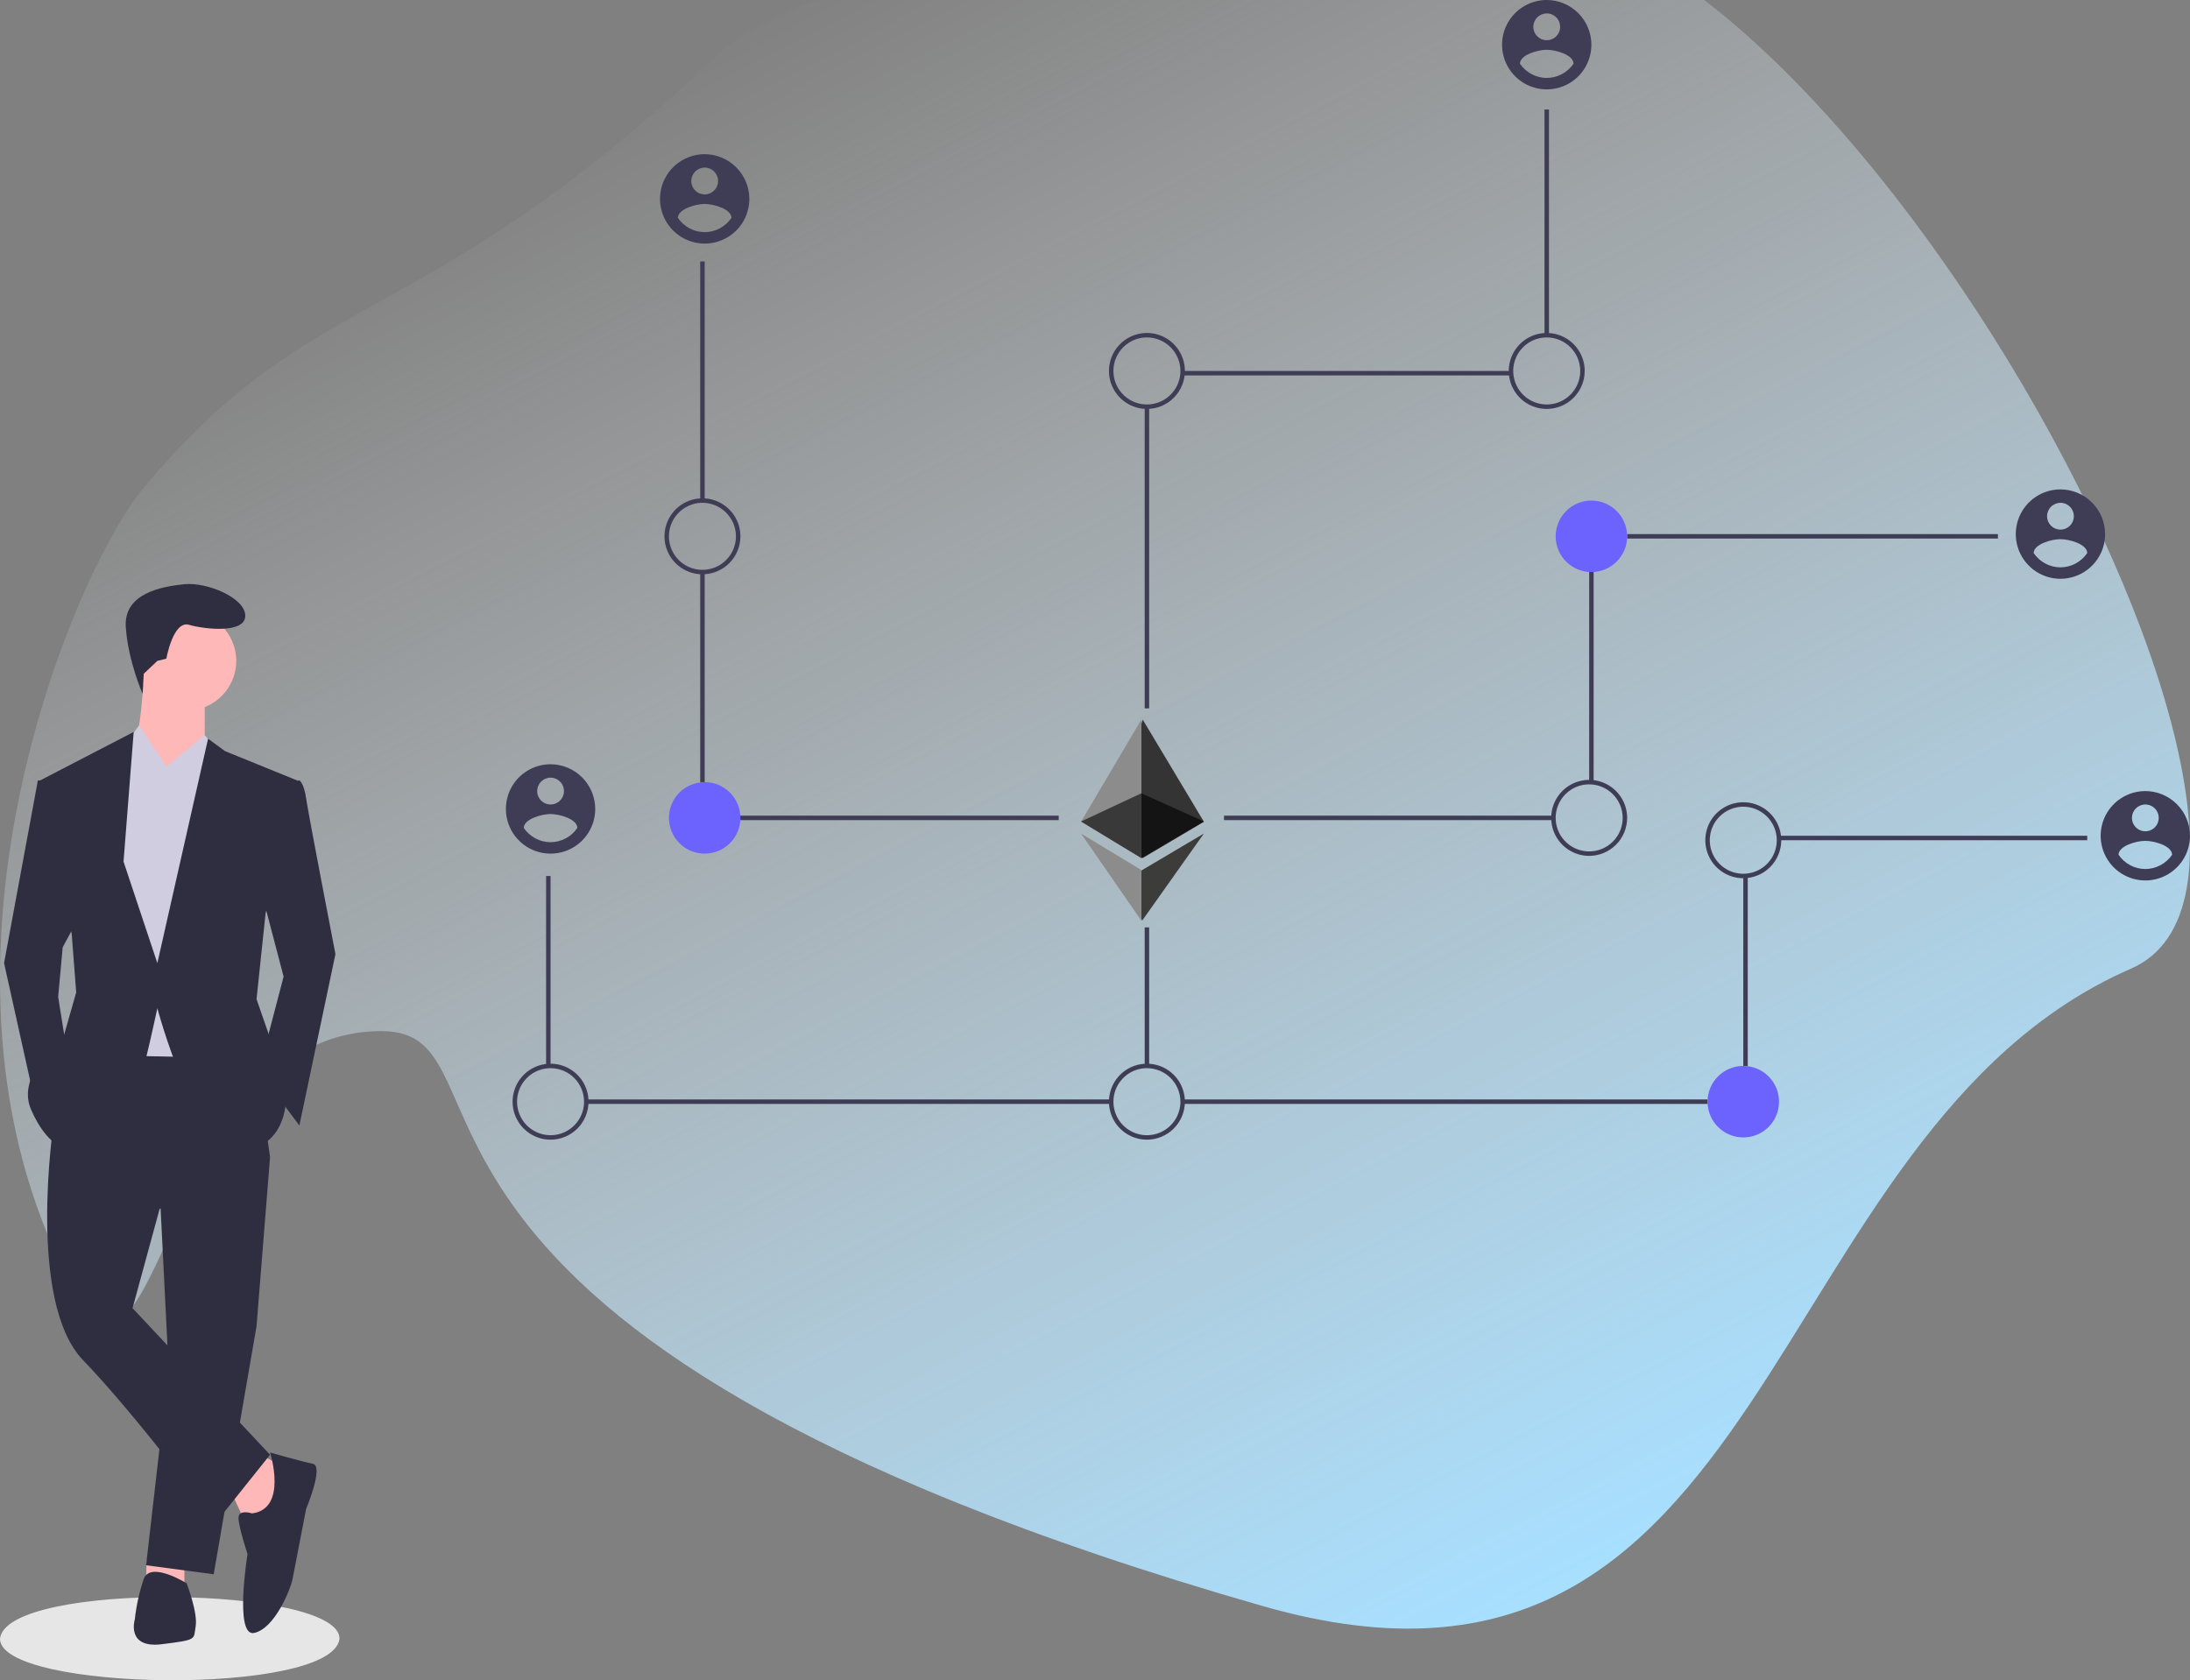 <svg width="679" height="521" viewBox="0 0 679 521" fill="none" xmlns="http://www.w3.org/2000/svg">
<rect x="0" y="0" width="679" height="521" fill="#808080" stroke="none"/>
<g clip-path="url(#clip0)">
<path d="M660.734 300.341C544.515 350.999 551.409 543.79 391.623 498.037C96.585 413.555 164.246 319.73 118.212 319.73C49.538 319.73 49.552 450.933 21.51 397.283C-29.159 300.341 22.736 177.433 44.372 151.467C98.319 86.724 129.643 104.727 222.02 17.48C268.04 -25.984 354.807 11.684 450.028 -23.028C552.6 -60.42 737.77 266.763 660.734 300.341Z" fill="url(#paint0_linear)"/>
<path d="M218.482 81.071H217.097V155.213H218.482V81.071Z" fill="#3F3D56"/>
<path d="M218.482 177.283H217.097V242.52H218.482V177.283Z" fill="#3F3D56"/>
<path d="M328.249 252.914H214.677V254.3H328.249V252.914Z" fill="#3F3D56"/>
<path d="M170.699 271.623H169.314V330.521H170.699V271.623Z" fill="#3F3D56"/>
<path d="M344.519 340.914H181.779V342.3H344.519V340.914Z" fill="#3F3D56"/>
<path d="M480.25 33.953H478.865V103.937H480.25V33.953Z" fill="#3F3D56"/>
<path d="M468.478 115.024H366.655V116.41H468.478V115.024Z" fill="#3F3D56"/>
<path d="M356.291 126.111H354.906V219.654H356.291V126.111Z" fill="#3F3D56"/>
<path d="M217.79 178.079C215.461 178.079 213.185 177.388 211.249 176.094C209.313 174.8 207.804 172.96 206.913 170.807C206.022 168.655 205.789 166.287 206.243 164.002C206.698 161.716 207.819 159.618 209.465 157.97C211.112 156.323 213.209 155.201 215.493 154.746C217.777 154.292 220.144 154.525 222.295 155.417C224.446 156.308 226.285 157.818 227.578 159.755C228.872 161.692 229.562 163.97 229.562 166.3C229.559 169.423 228.317 172.417 226.11 174.625C223.903 176.833 220.911 178.076 217.79 178.079ZM217.79 155.906C215.735 155.906 213.727 156.515 212.019 157.658C210.31 158.8 208.979 160.423 208.193 162.322C207.407 164.221 207.201 166.311 207.602 168.327C208.003 170.343 208.992 172.195 210.445 173.649C211.897 175.103 213.748 176.093 215.763 176.494C217.778 176.895 219.867 176.689 221.765 175.902C223.663 175.115 225.285 173.783 226.427 172.074C227.568 170.365 228.177 168.355 228.177 166.3C228.174 163.544 227.079 160.902 225.132 158.954C223.184 157.005 220.544 155.909 217.79 155.906Z" fill="#3F3D56"/>
<path d="M170.699 353.387C168.371 353.387 166.095 352.696 164.159 351.402C162.223 350.107 160.714 348.268 159.823 346.115C158.932 343.963 158.698 341.594 159.153 339.309C159.607 337.024 160.728 334.925 162.375 333.278C164.021 331.631 166.119 330.509 168.402 330.054C170.686 329.6 173.053 329.833 175.204 330.724C177.356 331.616 179.194 333.126 180.488 335.063C181.781 337 182.472 339.278 182.472 341.607C182.468 344.73 181.227 347.725 179.02 349.933C176.813 352.141 173.82 353.383 170.699 353.387ZM170.699 331.214C168.645 331.214 166.636 331.823 164.928 332.965C163.22 334.107 161.888 335.731 161.102 337.63C160.316 339.529 160.11 341.619 160.511 343.635C160.912 345.651 161.901 347.503 163.354 348.957C164.807 350.41 166.658 351.4 168.673 351.801C170.688 352.202 172.776 351.997 174.674 351.21C176.572 350.423 178.195 349.091 179.336 347.382C180.478 345.673 181.087 343.663 181.087 341.607C181.084 338.852 179.988 336.21 178.041 334.261C176.094 332.313 173.453 331.217 170.699 331.214Z" fill="#3F3D56"/>
<path d="M218.482 264.694C224.601 264.694 229.562 259.73 229.562 253.607C229.562 247.484 224.601 242.521 218.482 242.521C212.363 242.521 207.402 247.484 207.402 253.607C207.402 259.73 212.363 264.694 218.482 264.694Z" fill="#6C63FF"/>
<path d="M619.445 165.607H504.488V166.993H619.445V165.607Z" fill="#3F3D56"/>
<path d="M494.101 177.283H492.716V242.52H494.101V177.283Z" fill="#3F3D56"/>
<path d="M481.293 252.914H379.495V254.3H481.293V252.914Z" fill="#3F3D56"/>
<path d="M647.145 259.15H551.579V260.536H647.145V259.15Z" fill="#3F3D56"/>
<path d="M541.884 271.623H540.499V330.521H541.884V271.623Z" fill="#3F3D56"/>
<path d="M529.418 340.914H366.679V342.3H529.418V340.914Z" fill="#3F3D56"/>
<path d="M356.291 287.56H354.906V330.521H356.291V287.56Z" fill="#3F3D56"/>
<path d="M493.408 177.386C499.527 177.386 504.488 172.423 504.488 166.3C504.488 160.177 499.527 155.213 493.408 155.213C487.288 155.213 482.328 160.177 482.328 166.3C482.328 172.423 487.288 177.386 493.408 177.386Z" fill="#6C63FF"/>
<path d="M479.558 126.803C477.229 126.803 474.953 126.113 473.017 124.818C471.081 123.524 469.572 121.684 468.681 119.532C467.79 117.379 467.557 115.011 468.011 112.726C468.466 110.441 469.587 108.342 471.233 106.694C472.88 105.047 474.978 103.925 477.261 103.471C479.545 103.016 481.912 103.249 484.063 104.141C486.214 105.033 488.053 106.542 489.347 108.479C490.64 110.417 491.331 112.694 491.331 115.024C491.327 118.147 490.086 121.141 487.879 123.349C485.672 125.558 482.679 126.8 479.558 126.803ZM479.558 104.63C477.503 104.63 475.495 105.24 473.787 106.382C472.079 107.524 470.747 109.147 469.961 111.046C469.175 112.946 468.969 115.035 469.37 117.052C469.771 119.068 470.76 120.92 472.213 122.373C473.666 123.827 475.516 124.817 477.531 125.218C479.546 125.619 481.635 125.413 483.533 124.626C485.431 123.84 487.053 122.508 488.195 120.798C489.336 119.089 489.946 117.08 489.946 115.024C489.942 112.268 488.847 109.626 486.9 107.678C484.952 105.729 482.312 104.633 479.558 104.63Z" fill="#3F3D56"/>
<path d="M355.599 126.803C353.27 126.803 350.994 126.113 349.058 124.818C347.122 123.524 345.613 121.684 344.722 119.532C343.831 117.379 343.598 115.011 344.052 112.726C344.507 110.441 345.628 108.342 347.274 106.694C348.921 105.047 351.018 103.925 353.302 103.471C355.586 103.016 357.953 103.249 360.104 104.141C362.255 105.033 364.094 106.542 365.387 108.479C366.681 110.417 367.371 112.694 367.371 115.024C367.368 118.147 366.127 121.141 363.92 123.349C361.712 125.558 358.72 126.8 355.599 126.803ZM355.599 104.63C353.544 104.63 351.536 105.24 349.828 106.382C348.12 107.524 346.788 109.147 346.002 111.046C345.216 112.946 345.01 115.035 345.411 117.052C345.812 119.068 346.801 120.92 348.254 122.373C349.706 123.827 351.557 124.817 353.572 125.218C355.587 125.619 357.676 125.413 359.574 124.626C361.472 123.84 363.094 122.508 364.236 120.798C365.377 119.089 365.986 117.08 365.986 115.024C365.983 112.268 364.888 109.626 362.941 107.678C360.993 105.729 358.353 104.633 355.599 104.63Z" fill="#3F3D56"/>
<path d="M540.499 272.316C538.17 272.316 535.894 271.625 533.958 270.331C532.022 269.036 530.513 267.196 529.622 265.044C528.731 262.892 528.498 260.523 528.952 258.238C529.406 255.953 530.528 253.854 532.174 252.207C533.821 250.559 535.918 249.437 538.202 248.983C540.486 248.528 542.853 248.762 545.004 249.653C547.155 250.545 548.994 252.055 550.287 253.992C551.581 255.929 552.271 258.206 552.271 260.536C552.268 263.659 551.026 266.653 548.819 268.862C546.612 271.07 543.62 272.312 540.499 272.316ZM540.499 250.142C538.444 250.142 536.436 250.752 534.728 251.894C533.019 253.036 531.688 254.659 530.902 256.559C530.115 258.458 529.91 260.548 530.311 262.564C530.711 264.58 531.701 266.432 533.153 267.886C534.606 269.339 536.457 270.329 538.472 270.73C540.487 271.131 542.576 270.925 544.474 270.139C546.372 269.352 547.994 268.02 549.136 266.311C550.277 264.601 550.886 262.592 550.886 260.536C550.883 257.781 549.788 255.139 547.84 253.19C545.893 251.242 543.253 250.145 540.499 250.142Z" fill="#3F3D56"/>
<path d="M540.498 352.694C546.618 352.694 551.578 347.73 551.578 341.607C551.578 335.484 546.618 330.521 540.498 330.521C534.379 330.521 529.418 335.484 529.418 341.607C529.418 347.73 534.379 352.694 540.498 352.694Z" fill="#6C63FF"/>
<path d="M355.599 353.387C353.27 353.387 350.994 352.696 349.058 351.402C347.122 350.107 345.613 348.268 344.722 346.115C343.831 343.963 343.598 341.594 344.052 339.309C344.507 337.024 345.628 334.925 347.274 333.278C348.921 331.631 351.018 330.509 353.302 330.054C355.586 329.6 357.953 329.833 360.104 330.724C362.255 331.616 364.094 333.126 365.387 335.063C366.681 337 367.371 339.278 367.371 341.607C367.368 344.73 366.127 347.725 363.92 349.933C361.712 352.141 358.72 353.383 355.599 353.387ZM355.599 331.214C353.544 331.214 351.536 331.823 349.828 332.965C348.12 334.107 346.788 335.731 346.002 337.63C345.216 339.529 345.01 341.619 345.411 343.635C345.812 345.651 346.801 347.503 348.254 348.957C349.706 350.41 351.557 351.4 353.572 351.801C355.587 352.202 357.676 351.997 359.574 351.21C361.472 350.423 363.094 349.091 364.236 347.382C365.377 345.673 365.986 343.663 365.986 341.607C365.983 338.852 364.888 336.21 362.941 334.261C360.993 332.313 358.353 331.217 355.599 331.214Z" fill="#3F3D56"/>
<path d="M492.716 265.387C490.387 265.387 488.111 264.696 486.175 263.401C484.239 262.107 482.73 260.267 481.839 258.115C480.948 255.962 480.715 253.594 481.169 251.309C481.623 249.024 482.745 246.925 484.391 245.278C486.037 243.63 488.135 242.508 490.419 242.054C492.702 241.599 495.07 241.833 497.221 242.724C499.372 243.616 501.211 245.125 502.504 247.063C503.798 249 504.488 251.277 504.488 253.607C504.485 256.73 503.243 259.724 501.036 261.933C498.829 264.141 495.837 265.383 492.716 265.387ZM492.716 243.213C490.661 243.213 488.653 243.823 486.944 244.965C485.236 246.107 483.905 247.73 483.119 249.629C482.332 251.529 482.127 253.618 482.527 255.635C482.928 257.651 483.918 259.503 485.37 260.956C486.823 262.41 488.674 263.4 490.689 263.801C492.704 264.202 494.793 263.996 496.691 263.21C498.589 262.423 500.211 261.091 501.353 259.381C502.494 257.672 503.103 255.663 503.103 253.607C503.1 250.851 502.005 248.209 500.057 246.261C498.11 244.312 495.47 243.216 492.716 243.213Z" fill="#3F3D56"/>
<path d="M170.699 236.977C167.96 236.977 165.282 237.79 163.004 239.313C160.727 240.835 158.951 243 157.903 245.532C156.855 248.064 156.581 250.851 157.115 253.539C157.649 256.227 158.969 258.697 160.906 260.635C162.842 262.573 165.31 263.893 167.997 264.428C170.684 264.962 173.468 264.688 175.999 263.639C178.53 262.59 180.693 260.814 182.215 258.535C183.737 256.256 184.549 253.576 184.549 250.835C184.538 247.163 183.076 243.645 180.481 241.048C177.886 238.451 174.369 236.988 170.699 236.977ZM170.699 241.135C171.521 241.135 172.324 241.378 173.007 241.835C173.691 242.292 174.223 242.941 174.538 243.701C174.852 244.461 174.935 245.297 174.774 246.103C174.614 246.91 174.218 247.651 173.637 248.232C173.056 248.813 172.316 249.209 171.51 249.37C170.704 249.53 169.868 249.448 169.109 249.133C168.35 248.819 167.701 248.286 167.244 247.602C166.788 246.918 166.544 246.114 166.544 245.292C166.548 244.191 166.987 243.135 167.765 242.356C168.543 241.578 169.598 241.138 170.699 241.135ZM170.699 261.149C169.058 261.142 167.443 260.734 165.995 259.96C164.547 259.187 163.309 258.072 162.389 256.712C162.456 253.94 167.929 252.415 170.699 252.415C173.469 252.415 178.943 253.94 179.009 256.712C178.088 258.071 176.85 259.185 175.402 259.959C173.954 260.732 172.34 261.14 170.699 261.149Z" fill="#3F3D56"/>
<path d="M218.482 47.811C215.743 47.811 213.065 48.624 210.787 50.147C208.51 51.669 206.735 53.834 205.686 56.366C204.638 58.898 204.364 61.685 204.898 64.373C205.433 67.061 206.752 69.531 208.689 71.469C210.626 73.407 213.093 74.727 215.78 75.261C218.467 75.796 221.252 75.522 223.782 74.473C226.313 73.424 228.476 71.648 229.998 69.369C231.52 67.09 232.332 64.41 232.332 61.669C232.322 57.997 230.859 54.479 228.264 51.882C225.669 49.285 222.152 47.822 218.482 47.811ZM218.482 51.969C219.304 51.969 220.107 52.212 220.791 52.669C221.474 53.126 222.006 53.776 222.321 54.535C222.635 55.295 222.718 56.131 222.557 56.937C222.397 57.744 222.001 58.484 221.42 59.066C220.839 59.647 220.099 60.043 219.293 60.204C218.487 60.364 217.651 60.282 216.892 59.967C216.133 59.653 215.484 59.12 215.027 58.436C214.571 57.752 214.327 56.948 214.327 56.126C214.331 55.025 214.77 53.969 215.548 53.19C216.327 52.411 217.381 51.972 218.482 51.969ZM218.482 71.983C216.841 71.976 215.226 71.568 213.778 70.794C212.33 70.021 211.092 68.906 210.172 67.546C210.239 64.774 215.712 63.248 218.482 63.248C221.252 63.248 226.726 64.774 226.792 67.546C225.871 68.905 224.633 70.019 223.185 70.793C221.738 71.566 220.123 71.974 218.482 71.983Z" fill="#3F3D56"/>
<path d="M479.558 0C476.818 0 474.141 0.813 471.863 2.336C469.585 3.858 467.81 6.023 466.762 8.555C465.714 11.087 465.439 13.874 465.974 16.562C466.508 19.25 467.827 21.72 469.764 23.658C471.701 25.596 474.169 26.916 476.856 27.45C479.542 27.985 482.327 27.711 484.858 26.662C487.389 25.613 489.552 23.837 491.074 21.558C492.596 19.279 493.408 16.599 493.408 13.858C493.397 10.186 491.934 6.667 489.339 4.071C486.744 1.474 483.228 0.011 479.558 0ZM479.558 4.157C480.38 4.157 481.183 4.401 481.866 4.858C482.549 5.315 483.082 5.964 483.396 6.724C483.711 7.484 483.793 8.32 483.633 9.126C483.473 9.933 483.077 10.673 482.496 11.255C481.915 11.836 481.174 12.232 480.368 12.393C479.562 12.553 478.727 12.471 477.968 12.156C477.208 11.841 476.559 11.309 476.103 10.625C475.646 9.941 475.403 9.137 475.403 8.315C475.406 7.213 475.845 6.158 476.624 5.379C477.402 4.6 478.457 4.161 479.558 4.157ZM479.558 24.172C477.916 24.165 476.302 23.756 474.853 22.983C473.405 22.21 472.168 21.095 471.248 19.735C471.314 16.963 476.788 15.437 479.558 15.437C482.328 15.437 487.801 16.963 487.868 19.735C486.947 21.094 485.709 22.208 484.261 22.981C482.813 23.755 481.199 24.163 479.558 24.172Z" fill="#3F3D56"/>
<path d="M638.835 151.749C636.095 151.749 633.417 152.561 631.14 154.084C628.862 155.607 627.087 157.771 626.039 160.304C624.99 162.836 624.716 165.622 625.251 168.31C625.785 170.999 627.104 173.468 629.041 175.406C630.978 177.344 633.446 178.664 636.133 179.199C638.819 179.734 641.604 179.459 644.135 178.41C646.666 177.361 648.829 175.585 650.351 173.306C651.872 171.027 652.685 168.348 652.685 165.607C652.674 161.935 651.211 158.416 648.616 155.819C646.021 153.223 642.505 151.759 638.835 151.749ZM638.835 155.906C639.656 155.906 640.46 156.15 641.143 156.607C641.826 157.064 642.359 157.713 642.673 158.473C642.988 159.232 643.07 160.068 642.91 160.875C642.749 161.681 642.354 162.422 641.773 163.003C641.191 163.585 640.451 163.981 639.645 164.141C638.839 164.302 638.004 164.219 637.244 163.905C636.485 163.59 635.836 163.057 635.38 162.373C634.923 161.69 634.68 160.886 634.68 160.064C634.683 158.962 635.122 157.907 635.901 157.128C636.679 156.349 637.734 155.91 638.835 155.906ZM638.835 175.921C637.193 175.913 635.578 175.505 634.13 174.732C632.682 173.959 631.444 172.844 630.524 171.483C630.591 168.712 636.065 167.186 638.835 167.186C641.605 167.186 647.078 168.712 647.145 171.483C646.224 172.842 644.986 173.957 643.538 174.73C642.09 175.503 640.476 175.912 638.835 175.921Z" fill="#3F3D56"/>
<path d="M665.15 245.292C662.411 245.292 659.733 246.105 657.455 247.628C655.178 249.15 653.402 251.315 652.354 253.847C651.306 256.379 651.032 259.166 651.566 261.854C652.1 264.542 653.419 267.012 655.356 268.95C657.293 270.888 659.761 272.208 662.448 272.743C665.135 273.277 667.919 273.003 670.45 271.954C672.981 270.905 675.144 269.129 676.666 266.85C678.188 264.571 679 261.891 679 259.15C678.989 255.478 677.527 251.96 674.932 249.363C672.337 246.766 668.82 245.303 665.15 245.292ZM665.15 249.45C665.972 249.45 666.775 249.693 667.458 250.15C668.142 250.607 668.674 251.256 668.989 252.016C669.303 252.776 669.385 253.612 669.225 254.418C669.065 255.225 668.669 255.965 668.088 256.547C667.507 257.128 666.767 257.524 665.961 257.685C665.155 257.845 664.319 257.763 663.56 257.448C662.801 257.133 662.152 256.601 661.695 255.917C661.239 255.233 660.995 254.429 660.995 253.607C660.999 252.506 661.438 251.45 662.216 250.671C662.994 249.892 664.049 249.453 665.15 249.45ZM665.15 269.464C663.509 269.457 661.894 269.049 660.446 268.275C658.998 267.502 657.76 266.387 656.84 265.027C656.906 262.255 662.38 260.729 665.15 260.729C667.92 260.729 673.393 262.255 673.46 265.027C672.539 266.386 671.301 267.5 669.853 268.273C668.405 269.047 666.791 269.455 665.15 269.464Z" fill="#3F3D56"/>
<path d="M105.261 508.111C103.291 526.041 -0.157 524.536 0 508.11C1.971 490.181 105.418 491.686 105.261 508.111Z" fill="#E6E6E6"/>
<path d="M71.85 462.976L76.044 472.067L83.732 471.368L88.624 455.283L80.936 451.087L71.85 462.976Z" fill="#FFB8B8"/>
<path d="M45.458 483.914L45.292 490.249L57.173 490.948V483.256L45.458 483.914Z" fill="#FFB8B8"/>
<path d="M49.485 368.567L52.281 424.513L45.292 485.353L66.259 488.151L79.539 411.226L83.732 358.776L49.485 368.567Z" fill="#2F2E41"/>
<path d="M16.637 348.287C16.637 348.287 8.25 403.533 25.723 421.716C43.195 439.898 66.958 472.067 66.958 472.067L83.732 451.087L41.099 405.631L49.486 374.861L83.732 358.777L78.141 320.314L27.819 319.615L16.637 348.287Z" fill="#2F2E41"/>
<path d="M57.873 220.311C66.364 220.311 73.249 213.423 73.249 204.926C73.249 196.429 66.364 189.541 57.873 189.541C49.38 189.541 42.496 196.429 42.496 204.926C42.496 213.423 49.38 220.311 57.873 220.311Z" fill="#FFB8B8"/>
<path d="M44.593 208.423C44.593 208.423 43.894 230.102 40.4 232.899C36.905 235.696 52.98 247.585 52.98 247.585L63.464 230.801V215.416L44.593 208.423Z" fill="#FFB8B8"/>
<path d="M51.582 237.794L43.097 224.974L38.303 231.5L31.314 251.081L36.905 327.307L69.754 328.006L73.947 240.591L63.464 228.004L51.582 237.794Z" fill="#D0CDE1"/>
<path d="M87.227 242.689L92.818 241.99C92.818 241.99 94.216 242.689 94.915 247.585C95.614 252.48 104 295.838 104 295.838L92.818 348.986L80.237 332.202L87.926 302.831L80.237 273.459L87.227 242.689Z" fill="#2F2E41"/>
<path d="M15.938 241.99H11.744L1.261 298.635L11.046 342.693L20.83 326.608L18.034 309.125L19.433 293.74L24.325 284.648L15.938 241.99Z" fill="#2F2E41"/>
<path d="M78.141 469.269C78.141 469.269 73.947 467.871 73.947 470.668C73.947 473.465 76.743 481.857 76.743 481.857C76.743 481.857 72.55 507.732 78.84 506.333C85.13 504.935 90.022 493.046 90.721 489.55C91.42 486.053 94.915 467.871 94.915 467.871C94.915 467.871 100.506 454.584 97.011 453.884C93.517 453.185 83.732 450.388 83.732 450.388C83.732 450.388 89.323 467.871 78.141 469.269Z" fill="#2F2E41"/>
<path d="M57.872 490.948C57.872 490.948 46.69 483.955 44.593 489.55C43.203 493.63 42.265 497.852 41.797 502.138C41.797 502.138 39.002 511.229 50.184 509.83C61.367 508.431 59.969 508.431 60.668 504.235C61.367 500.039 57.872 490.948 57.872 490.948Z" fill="#2F2E41"/>
<path d="M48.787 204.926L51.582 204.227C51.582 204.227 53.679 192.338 58.571 193.737C63.464 195.136 76.044 196.534 76.044 190.94C76.044 185.345 64.163 180.45 57.174 181.149C50.184 181.848 38.303 183.946 39.002 194.436C39.701 204.926 44.211 215.13 44.211 215.13L44.575 208.911L48.787 204.926Z" fill="#2F2E41"/>
<path d="M63.464 246.186L51.582 237.794L63.464 228.004L67.589 232.956L63.464 246.186Z" fill="#D0CDE1"/>
<path d="M41.098 245.487L51.582 237.794L43.195 225.207L38.303 231.5L41.098 245.487Z" fill="#D0CDE1"/>
<path d="M92.119 241.99L69.754 232.899L64.512 229.053L48.787 298.635L38.303 267.166L41.448 226.955L12.443 241.99L22.228 289.544L23.626 307.726L19.433 322.412C19.433 322.412 4.755 332.902 9.648 344.091C14.54 355.28 20.131 355.979 20.131 355.979C20.131 355.979 43.894 333.601 45.292 328.007C46.69 322.412 48.787 312.621 48.787 312.621C48.787 312.621 60.668 357.378 74.646 356.679C88.624 355.979 88.624 341.294 88.624 341.294L85.13 325.909L79.539 309.824L82.334 283.25L92.119 241.99Z" fill="#2F2E41"/>
<path d="M354.286 223.119L353.872 224.535V265.663L354.286 266.08L373.262 254.8L354.286 223.119Z" fill="#343434"/>
<path d="M353.872 223.119L335.174 254.796L353.872 266.08V223.119Z" fill="#8C8C8C"/>
<path d="M354.108 269.792L353.872 270.085V284.793L354.108 285.481L373.262 258.458L354.108 269.792Z" fill="#3C3C3B"/>
<path d="M353.872 285.481V269.789L335.174 258.458L353.872 285.481Z" fill="#8C8C8C"/>
<path d="M353.872 266.08L373.262 254.722L353.872 245.985V266.08Z" fill="#141414"/>
<path d="M335.174 254.719L353.872 266.08V245.985L335.174 254.719Z" fill="#393939"/>
</g>
<defs>
<linearGradient id="paint0_linear" x1="253.5" y1="-9" x2="508" y2="480.5" gradientUnits="userSpaceOnUse">
<stop stop-color="#E4FBFF"/>
<stop offset="0" stop-color="white" stop-opacity="0"/>
<stop offset="1" stop-color="#A7DFFF"/>
</linearGradient>
<clipPath id="clip0">
<rect width="679" height="521" fill="white"/>
</clipPath>
</defs>
</svg>
